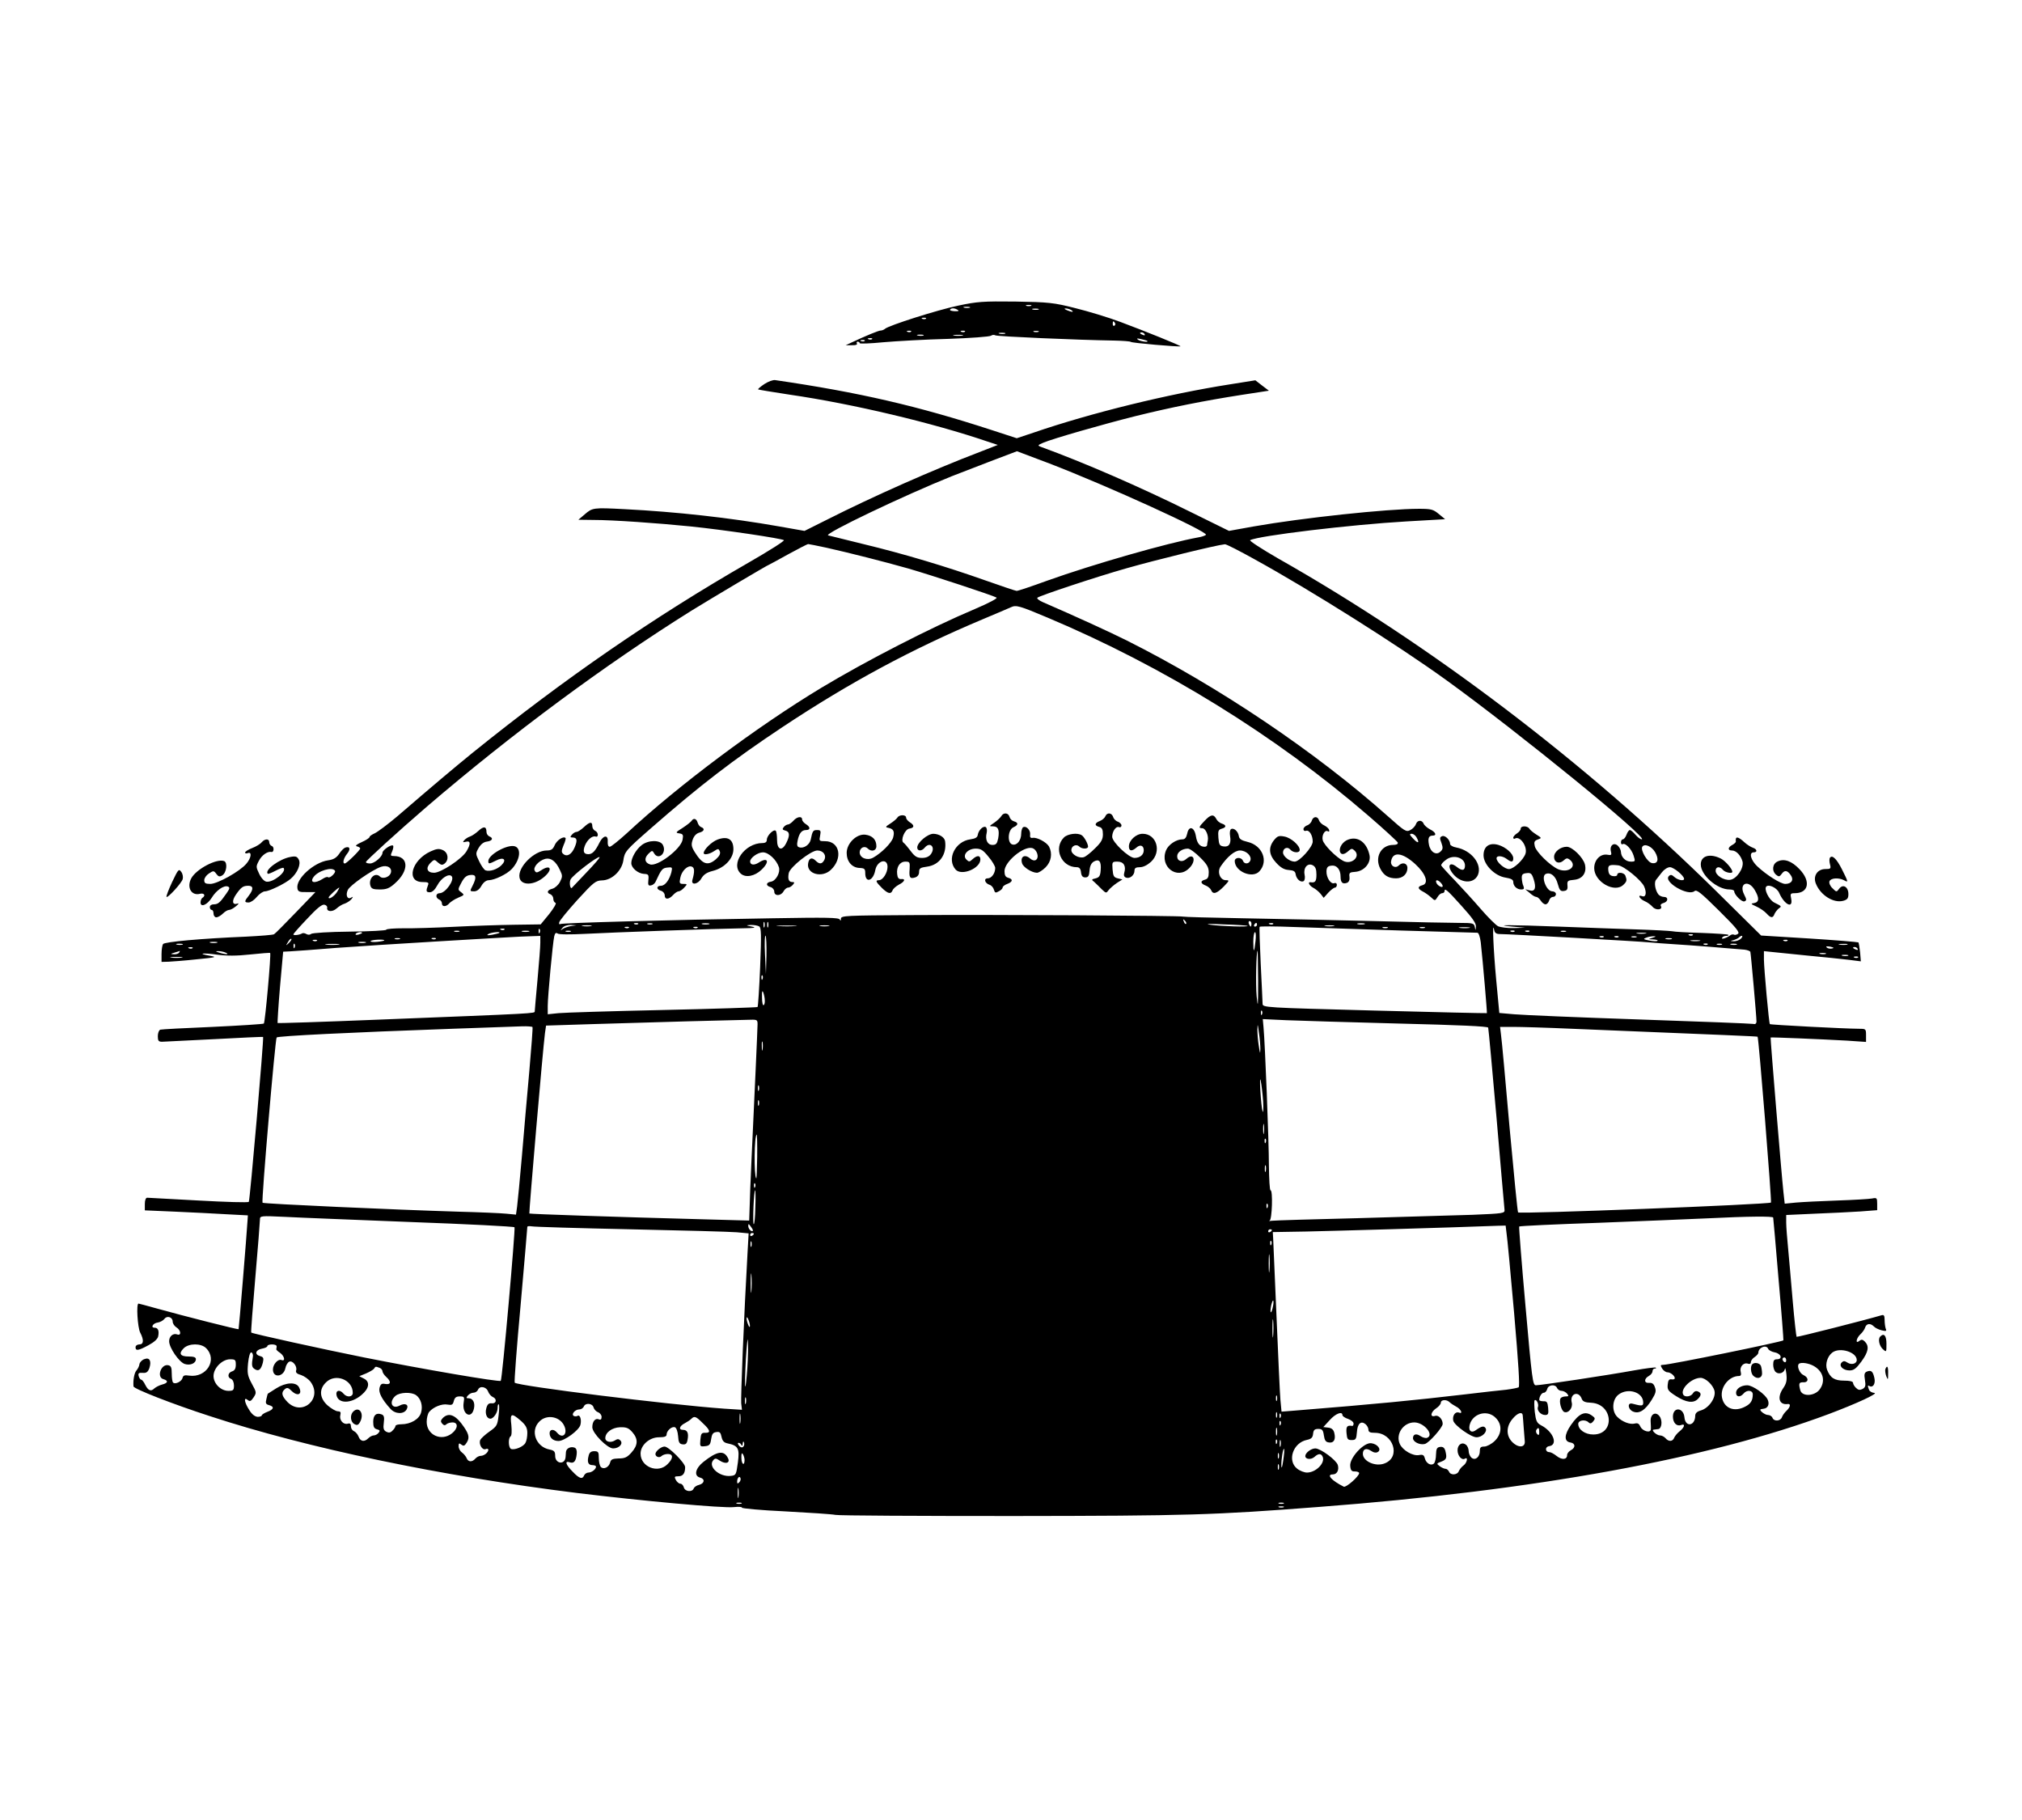<?xml version="1.0" standalone="no"?>
<!DOCTYPE svg PUBLIC "-//W3C//DTD SVG 20010904//EN"
 "http://www.w3.org/TR/2001/REC-SVG-20010904/DTD/svg10.dtd">
<svg version="1.0" xmlns="http://www.w3.org/2000/svg"
 width="1089pt" height="980pt" viewBox="0 0 1089 980"
 preserveAspectRatio="xMidYMid meet">

<g transform="translate(0,980) scale(0.1,-0.1)"
fill="#000000" stroke="none">
<path d="M5160 8154 c-111 -23 -375 -107 -394 -125 -6 -5 -16 -9 -23 -9 -11 0
-75 -26 -158 -65 l-30 -14 33 0 c20 -1 31 3 27 9 -3 6 -1 10 4 10 6 0 11 -3
11 -8 0 -4 57 -2 128 5 70 6 226 15 347 18 121 4 225 12 232 17 7 5 17 6 24 2
11 -6 442 -25 639 -28 47 -1 87 -4 90 -7 4 -6 261 -28 268 -24 4 3 -194 83
-323 131 -66 25 -176 58 -245 75 -114 29 -142 32 -320 35 -176 2 -206 0 -310
-22z m393 -1 c-7 -2 -19 -2 -25 0 -7 3 -2 5 12 5 14 0 19 -2 13 -5z m-330 -10
c-7 -2 -21 -2 -30 0 -10 3 -4 5 12 5 17 0 24 -2 18 -5z m-65 -12 c9 -5 4 -8
-16 -7 -17 1 -28 4 -25 9 6 9 25 9 41 -2z m435 2 c-7 -2 -21 -2 -30 0 -10 3
-4 5 12 5 17 0 24 -2 18 -5z m177 -3 c18 -12 2 -12 -25 0 -13 6 -15 9 -5 9 8
0 22 -4 30 -9z m-783 -46 c-3 -3 -12 -4 -19 -1 -8 3 -5 6 6 6 11 1 17 -2 13
-5z m1018 -23 c3 -5 2 -12 -3 -15 -5 -3 -9 1 -9 9 0 17 3 19 12 6z m-1098 -47
c-3 -3 -12 -4 -19 -1 -8 3 -5 6 6 6 11 1 17 -2 13 -5z m290 0 c-3 -3 -12 -4
-19 -1 -8 3 -5 6 6 6 11 1 17 -2 13 -5z m396 -1 c-7 -2 -19 -2 -25 0 -7 3 -2
5 12 5 14 0 19 -2 13 -5z m-180 -10 c-7 -2 -21 -2 -30 0 -10 3 -4 5 12 5 17 0
24 -2 18 -5z m752 -3 c3 -6 -1 -7 -9 -4 -18 7 -21 14 -7 14 6 0 13 -4 16 -10z
m-1192 -7 c-7 -2 -21 -2 -30 0 -10 3 -4 5 12 5 17 0 24 -2 18 -5z m210 0 c-13
-2 -33 -2 -45 0 -13 2 -3 4 22 4 25 0 35 -2 23 -4z m-486 -19 c-3 -3 -12 -4
-19 -1 -8 3 -5 6 6 6 11 1 17 -2 13 -5z m1482 -10 c10 -9 -35 -3 -49 6 -11 8
-7 9 15 4 17 -4 32 -8 34 -10z m-1522 0 c-3 -3 -12 -4 -19 -1 -8 3 -5 6 6 6
11 1 17 -2 13 -5z"/>
<path d="M4117 7732 c-21 -14 -36 -27 -34 -29 2 -2 78 -14 168 -28 344 -50
775 -153 1068 -253 l55 -18 -100 -39 c-246 -94 -568 -236 -823 -365 l-118 -59
-136 24 c-266 47 -557 79 -832 93 -171 9 -174 8 -216 -28 l-34 -29 80 -1 c107
0 347 -17 525 -35 177 -18 492 -65 502 -74 4 -4 -81 -58 -189 -120 -515 -296
-992 -625 -1488 -1025 -96 -78 -209 -173 -404 -341 -52 -44 -107 -85 -122 -92
-16 -7 -29 -16 -29 -21 0 -4 -19 -17 -42 -27 -29 -13 -37 -20 -25 -23 9 -2 17
-7 17 -11 0 -9 -73 -81 -83 -81 -14 0 -7 28 13 53 20 25 14 42 -12 32 -7 -3
-22 -18 -32 -34 -15 -21 -30 -30 -59 -34 -77 -11 -176 -101 -165 -152 3 -17
12 -20 50 -19 l47 0 -106 -110 c-59 -61 -111 -114 -117 -117 -6 -4 -74 -9
-151 -13 -240 -10 -440 -28 -447 -40 -4 -6 -8 -30 -8 -53 l0 -43 38 1 c20 1
89 6 152 13 103 10 111 12 71 19 -71 12 -42 17 38 6 52 -7 105 -7 179 1 57 6
106 10 107 8 6 -5 -27 -373 -34 -380 -3 -3 -127 -11 -276 -18 -148 -6 -276
-13 -282 -15 -7 -3 -13 -18 -13 -35 0 -25 4 -30 23 -30 12 1 139 7 282 14 143
8 261 13 262 12 5 -5 -71 -881 -77 -888 -3 -5 -125 -1 -270 7 -146 8 -271 15
-277 15 -8 0 -13 -13 -13 -34 l0 -34 163 -7 c89 -4 214 -10 277 -14 l115 -6
-2 -30 c-4 -70 -46 -580 -48 -583 -3 -3 -299 72 -442 112 -51 14 -94 26 -97
26 -13 0 -5 -129 9 -156 21 -41 19 -64 -5 -64 -11 0 -20 -7 -20 -15 0 -21 15
-19 70 11 30 16 50 34 52 48 6 30 -1 46 -19 46 -24 0 -9 25 17 28 13 2 29 11
36 20 14 19 44 9 44 -15 0 -10 9 -24 20 -31 25 -15 28 -47 4 -38 -22 8 -44
-11 -43 -38 1 -35 53 -110 83 -121 30 -10 61 3 61 26 0 10 -12 14 -39 14 -46
0 -55 16 -27 44 28 28 94 28 121 1 63 -63 2 -161 -91 -148 -25 4 -33 1 -36
-13 -5 -19 -40 -36 -51 -24 -4 4 -7 25 -7 48 0 33 -4 42 -19 45 -39 8 -64 -65
-26 -75 28 -8 25 -21 -7 -29 -15 -4 -34 -14 -42 -21 -18 -18 -33 -12 -49 20
-7 15 -17 27 -21 27 -5 0 -11 9 -14 19 -4 16 0 19 21 18 20 -2 28 4 36 24 13
39 2 61 -26 50 -13 -4 -25 -17 -27 -27 -1 -11 -9 -26 -16 -34 -12 -13 -19 -54
-16 -86 1 -13 210 -95 411 -160 523 -172 1245 -323 1978 -414 344 -42 788 -83
845 -76 26 3 45 1 43 -3 -3 -4 101 -14 232 -20 130 -7 253 -15 272 -19 19 -4
449 -6 955 -6 943 1 1079 5 1650 49 1160 88 2105 261 2744 500 149 56 273 113
245 114 -12 1 -25 8 -28 17 -8 21 -8 26 2 20 19 -11 34 12 27 43 -8 36 -17 44
-40 35 -14 -6 -16 -15 -11 -45 5 -31 3 -40 -13 -49 -15 -7 -23 -6 -35 6 -9 8
-16 21 -16 27 0 8 -18 12 -48 12 -52 0 -75 15 -92 59 -11 30 2 72 28 92 40 31
132 3 132 -40 0 -20 -28 -28 -50 -14 -15 10 -22 10 -31 1 -18 -18 7 -43 42
-43 23 0 36 10 64 48 38 52 43 82 19 107 -12 12 -19 13 -30 4 -23 -19 -17 15
6 36 11 10 22 26 25 36 7 22 28 25 47 6 7 -8 26 -17 42 -21 24 -6 28 -4 22 9
-3 9 -6 30 -6 47 0 24 -4 29 -17 25 -88 -26 -454 -119 -457 -116 -2 2 -12 90
-21 194 -9 105 -20 233 -25 285 -5 52 -10 113 -10 136 l0 41 153 7 c83 3 194
9 245 12 l92 7 0 34 c0 32 -2 34 -27 29 -16 -3 -100 -8 -188 -11 -88 -3 -188
-8 -222 -11 l-61 -6 -7 63 c-12 113 -71 830 -69 832 3 2 270 -9 412 -17 l102
-7 0 36 c0 35 -1 35 -42 35 -67 0 -473 21 -476 25 -5 5 -31 292 -32 347 l0 46
38 -4 c20 -2 109 -11 197 -20 88 -8 189 -19 224 -23 l63 -8 -4 49 c-3 27 -7
50 -9 53 -3 2 -122 12 -264 21 l-260 16 -245 242 c-703 692 -1534 1323 -2357
1789 -90 52 -156 95 -150 98 43 24 545 84 841 101 l209 12 -34 28 c-30 25 -41
28 -107 28 -171 0 -629 -49 -890 -95 l-133 -24 -207 102 c-272 135 -574 266
-807 351 -18 7 -16 9 14 22 52 22 317 98 496 143 194 48 371 83 569 114 l150
23 -37 28 -36 28 -138 -22 c-332 -52 -745 -153 -1057 -260 l-90 -30 -135 44
c-399 130 -714 203 -1166 269 -12 2 -38 -8 -58 -21z m1535 -428 c317 -122 854
-367 843 -384 -3 -4 -22 -11 -42 -14 -165 -30 -564 -144 -813 -233 -85 -31
-159 -56 -165 -55 -5 0 -82 26 -170 57 -206 73 -435 142 -655 195 -96 24 -182
45 -190 47 -25 8 411 216 665 318 68 27 348 134 352 135 1 0 80 -30 175 -66z
m-1199 -454 c121 -27 306 -74 437 -111 122 -35 459 -146 477 -157 7 -4 -40
-29 -115 -61 -242 -102 -589 -281 -827 -424 -350 -211 -772 -527 -1049 -784
-44 -40 -85 -73 -92 -73 -8 0 -12 11 -11 28 3 38 -24 35 -44 -5 -23 -47 -39
-63 -60 -63 -25 0 -31 14 -19 46 13 32 40 55 58 49 17 -6 15 24 -3 31 -8 4
-15 15 -15 25 0 26 -14 24 -46 -6 -15 -14 -32 -25 -39 -25 -7 0 -18 -7 -25
-15 -10 -12 -10 -15 3 -15 25 0 28 -15 12 -53 -16 -38 -41 -53 -61 -36 -11 9
-11 17 1 47 9 19 13 37 11 39 -11 12 -46 -11 -58 -37 -10 -24 -19 -30 -44 -30
-66 0 -157 -90 -146 -146 8 -44 78 -43 132 3 49 41 36 71 -16 36 -22 -14 -27
-14 -34 -2 -11 18 22 55 57 64 30 7 57 -13 79 -61 14 -29 14 -35 0 -63 -9 -17
-27 -33 -41 -37 -28 -7 -33 -22 -10 -30 8 -4 15 -14 15 -24 0 -10 5 -20 12
-22 6 -2 -8 -27 -34 -60 l-46 -56 -143 -2 c-79 -1 -225 -6 -324 -11 -99 -5
-222 -9 -272 -8 -51 0 -93 -3 -93 -8 0 -4 -88 -9 -196 -10 -110 -1 -201 -7
-208 -12 -7 -6 -17 -6 -26 -1 -8 5 -18 6 -22 4 -14 -9 -48 -13 -48 -6 0 4 34
42 75 85 50 54 79 78 92 75 10 -2 17 -10 15 -16 -4 -22 28 -25 51 -4 12 11 32
23 44 26 11 4 27 14 35 23 11 14 11 16 -1 9 -20 -12 -31 13 -18 41 11 25 130
108 179 125 35 12 63 -7 52 -35 -8 -21 -43 -32 -57 -18 -27 27 -64 -10 -52
-49 5 -16 15 -20 50 -20 36 0 52 6 81 32 79 69 76 148 -5 148 -18 0 -19 3 -9
25 6 14 8 28 5 31 -9 9 -57 -24 -57 -38 0 -21 -43 -58 -67 -58 -13 0 -23 3
-22 8 1 8 168 160 329 299 459 393 958 763 1425 1055 102 63 413 248 419 248
1 0 47 25 101 55 55 30 103 55 108 55 4 0 49 -9 100 -20z m2304 -62 c302 -166
776 -465 1033 -651 385 -278 1096 -857 1052 -857 -7 0 -22 11 -34 25 -12 14
-25 25 -30 25 -5 0 -13 -11 -18 -25 -5 -14 -14 -25 -20 -25 -5 0 -10 -7 -10
-16 0 -8 4 -13 9 -10 14 9 48 -26 59 -61 10 -32 10 -33 -15 -33 -28 0 -52 24
-53 52 0 9 -7 24 -16 33 -22 21 -46 2 -38 -30 5 -19 2 -22 -18 -18 -38 7 -72
-27 -72 -72 0 -74 111 -137 158 -89 18 17 19 24 10 48 -7 18 -44 22 -44 5 0
-6 -10 -9 -22 -7 -17 2 -24 11 -26 31 -3 28 5 32 53 27 31 -3 126 -81 140
-114 15 -34 9 -60 -11 -52 -27 10 -14 -15 14 -27 15 -6 34 -21 43 -31 17 -20
56 -16 44 5 -4 6 2 13 14 16 26 7 28 33 2 33 -10 0 -23 6 -29 13 -17 21 -25
65 -13 79 6 7 20 25 32 41 12 15 30 27 43 27 20 0 76 -46 76 -63 0 -13 -33 -7
-52 10 -14 13 -21 14 -30 5 -31 -31 103 -110 138 -81 12 10 35 -9 132 -105 92
-91 114 -118 102 -125 -8 -6 -18 -7 -22 -4 -5 2 -14 1 -21 -5 -19 -14 -49 -23
-42 -12 3 6 13 10 22 10 9 0 14 2 11 6 -3 3 -67 7 -143 10 -76 2 -147 6 -159
9 -11 2 -100 7 -196 10 -96 3 -283 10 -415 15 -265 10 -361 10 -250 0 l70 -6
-61 -2 c-34 -1 -72 4 -86 10 -13 7 -55 49 -93 93 -38 44 -101 113 -139 153
-39 40 -72 77 -74 81 -2 5 9 19 25 30 39 32 103 13 103 -30 0 -28 -15 -31 -45
-7 -38 30 -53 5 -21 -36 42 -54 114 -58 136 -7 23 58 -36 132 -117 147 -18 3
-33 12 -33 18 0 23 -27 49 -43 43 -13 -5 -14 -11 -4 -36 9 -26 9 -34 -5 -47
-22 -22 -54 -4 -62 37 -7 35 -1 49 20 49 24 0 16 19 -15 34 -16 9 -31 22 -34
31 -9 21 -34 19 -41 -3 -4 -11 -17 -25 -30 -32 -23 -12 -30 -7 -121 74 -391
348 -911 698 -1405 946 -96 48 -280 132 -453 207 -21 9 -34 20 -30 24 12 11
319 113 478 158 165 47 488 126 532 130 7 1 79 -36 160 -81z m-1115 -314 c625
-263 1229 -636 1727 -1066 85 -73 156 -139 159 -145 2 -9 -7 -13 -25 -13 -65
0 -101 -67 -69 -128 19 -37 44 -52 85 -52 36 0 61 23 61 56 0 26 -27 33 -47
13 -18 -18 -45 -2 -41 22 8 55 61 49 130 -14 57 -52 75 -104 39 -114 -27 -7
-27 -19 2 -34 12 -6 32 -20 44 -31 21 -20 22 -20 35 1 7 12 18 21 25 21 7 0
13 5 13 11 0 19 15 6 93 -81 56 -62 77 -91 76 -110 -2 -23 -2 -23 -6 -2 -4 20
-10 22 -81 22 -42 0 -252 4 -467 10 -214 5 -531 12 -704 15 -172 3 -316 7
-320 9 -9 5 -1023 11 -1463 8 -352 -2 -378 -3 -379 -19 0 -12 -2 -13 -6 -5 -4
11 -73 12 -362 7 -570 -9 -1133 -25 -1143 -31 -6 -4 -8 1 -6 9 1 9 46 63 98
121 88 96 98 104 133 105 52 1 105 51 114 106 7 49 12 55 148 174 265 232 445
370 710 546 365 242 695 419 1075 579 74 31 144 61 155 66 28 13 45 8 197 -56z
m1988 -1185 c17 -31 7 -33 -20 -4 -19 20 -20 25 -7 25 9 0 21 -9 27 -21z
m1284 -78 c22 -38 15 -64 -16 -59 -25 3 -64 70 -53 88 12 19 50 3 69 -29z
m-5755 -109 c-40 -42 -75 -79 -77 -81 -10 -16 -18 25 -9 43 11 23 148 128 156
120 3 -3 -29 -39 -70 -82z m-1355 9 c7 -10 -28 -43 -37 -35 -4 4 -18 -1 -31
-10 -40 -25 -69 -20 -48 10 24 35 102 58 116 35z m5954 -63 c7 -7 12 -15 12
-20 0 -12 -28 2 -34 18 -7 17 6 18 22 2z m-5943 -52 c-16 -24 -45 -42 -45 -29
0 7 50 53 57 53 2 0 -4 -11 -12 -24z m4573 -171 c-3 -3 -9 2 -12 12 -6 14 -5
15 5 6 7 -7 10 -15 7 -18z m-2271 -17 c-3 -7 -5 -2 -5 12 0 14 2 19 5 13 2 -7
2 -19 0 -25z m20 0 c-3 -7 -5 -2 -5 12 0 14 2 19 5 13 2 -7 2 -19 0 -25z
m2603 17 c0 -8 -2 -15 -4 -15 -2 0 -6 7 -10 15 -3 8 -1 15 4 15 6 0 10 -7 10
-15z m-3303 -1 c-3 -3 -12 -4 -19 -1 -8 3 -5 6 6 6 11 1 17 -2 13 -5z m76 -1
c-7 -2 -19 -2 -25 0 -7 3 -2 5 12 5 14 0 19 -2 13 -5z m305 0 c-10 -2 -26 -2
-35 0 -10 3 -2 5 17 5 19 0 27 -2 18 -5z m2901 -9 c8 -7 -143 -2 -199 6 -35 5
-9 6 70 2 69 -2 127 -6 129 -8z m51 6 c0 -5 -5 -10 -11 -10 -5 0 -7 5 -4 10 3
6 8 10 11 10 2 0 4 -4 4 -10z m87 4 c-3 -3 -12 -4 -19 -1 -8 3 -5 6 6 6 11 1
17 -2 13 -5z m491 -1 c-10 -2 -26 -2 -35 0 -10 3 -2 5 17 5 19 0 27 -2 18 -5z
m-4273 -10 c-16 -3 -37 -10 -45 -16 -13 -10 -13 -10 -1 6 8 10 25 16 45 16
l31 -2 -30 -4z m108 0 c-13 -2 -33 -2 -45 0 -13 2 -3 4 22 4 25 0 35 -2 23 -4z
m906 -2 c11 -7 12 -44 5 -219 -5 -116 -11 -212 -14 -215 -3 -2 -232 -10 -510
-16 -278 -6 -531 -14 -562 -17 l-58 -6 0 45 c0 51 27 340 35 375 4 17 9 21 18
15 7 -6 68 -6 147 -2 147 8 713 28 850 30 64 1 76 3 50 9 -35 7 -35 7 -5 9 17
0 36 -3 44 -8z m194 2 c-23 -2 -64 -2 -90 0 -26 2 -7 3 42 3 50 0 71 -1 48 -3z
m180 0 c-13 -2 -33 -2 -45 0 -13 2 -3 4 22 4 25 0 35 -2 23 -4z m3082 -24
c220 -6 405 -12 412 -12 7 0 14 -22 18 -51 12 -111 35 -379 33 -382 -2 -1
-274 5 -606 14 -594 16 -602 16 -602 37 0 11 -5 107 -10 214 -5 106 -8 196 -6
200 2 3 84 3 183 -1 98 -3 358 -12 578 -19z m-362 24 c-13 -2 -33 -2 -45 0
-13 2 -3 4 22 4 25 0 35 -2 23 -4z m-3796 -9 c-3 -3 -12 -4 -19 -1 -8 3 -5 6
6 6 11 1 17 -2 13 -5z m370 0 c-3 -3 -12 -4 -19 -1 -8 3 -5 6 6 6 11 1 17 -2
13 -5z m3716 -1 c-7 -2 -19 -2 -25 0 -7 3 -2 5 12 5 14 0 19 -2 13 -5z m200 0
c-7 -2 -19 -2 -25 0 -7 3 -2 5 12 5 14 0 19 -2 13 -5z m240 0 c-13 -2 -35 -2
-50 0 -16 2 -5 4 22 4 28 0 40 -2 28 -4z m166 -33 c47 0 764 -40 806 -45 22
-2 83 -7 135 -10 83 -5 286 -21 375 -29 16 -2 30 -7 32 -12 3 -11 33 -348 33
-374 0 -12 -6 -17 -17 -14 -10 2 -286 13 -613 24 -327 11 -631 24 -675 28
l-80 7 -17 180 c-15 163 -22 324 -11 268 3 -17 11 -23 32 -23z m-5362 24 c-3
-3 -12 -4 -19 -1 -8 3 -5 6 6 6 11 1 17 -2 13 -5z m190 -16 c-3 -8 -6 -5 -6 6
-1 11 2 17 5 13 3 -3 4 -12 1 -19z m-434 5 c-7 -2 -19 -2 -25 0 -7 3 -2 5 12
5 14 0 19 -2 13 -5z m375 0 c-10 -2 -26 -2 -35 0 -10 3 -2 5 17 5 19 0 27 -2
18 -5z m225 0 c-7 -2 -19 -2 -25 0 -7 3 -2 5 12 5 14 0 19 -2 13 -5z m5084 1
c-3 -3 -12 -4 -19 -1 -8 3 -5 6 6 6 11 1 17 -2 13 -5z m80 0 c-3 -3 -12 -4
-19 -1 -8 3 -5 6 6 6 11 1 17 -2 13 -5z m196 -1 c-7 -2 -19 -2 -25 0 -7 3 -2
5 12 5 14 0 19 -2 13 -5z m-6483 -7 c0 -2 -9 -6 -20 -9 -11 -3 -18 -1 -14 4 5
9 34 13 34 5z m739 0 c-2 -2 -20 -6 -39 -10 -25 -4 -31 -3 -20 4 14 9 69 15
59 6z m4073 -43 c-7 -65 -12 -67 -12 -5 0 29 4 52 9 52 5 0 6 -21 3 -47z
m2101 40 c-13 -2 -33 -2 -45 0 -13 2 -3 4 22 4 25 0 35 -2 23 -4z m-4735 -119
l-3 -99 -5 107 c-3 59 -1 104 3 99 4 -4 6 -52 5 -107z m4989 110 c-3 -3 -12
-4 -19 -1 -8 3 -5 6 6 6 11 1 17 -2 13 -5z m-6207 -41 c0 -21 -7 -110 -15
-198 -8 -88 -15 -165 -15 -171 0 -12 16 -11 -843 -45 -296 -12 -540 -20 -542
-18 -1 2 4 89 13 194 l17 190 40 2 c22 1 130 9 240 18 110 8 355 24 545 35
190 11 368 22 395 23 28 2 76 4 108 5 l57 2 0 -37z m5727 31 c-3 -3 -12 -4
-19 -1 -8 3 -5 6 6 6 11 1 17 -2 13 -5z m80 0 c-3 -3 -12 -4 -19 -1 -8 3 -5 6
6 6 11 1 17 -2 13 -5z m96 -1 c-7 -2 -19 -2 -25 0 -7 3 -2 5 12 5 14 0 19 -2
13 -5z m87 -3 c-25 -8 -25 -8 4 -9 16 -1 27 -4 23 -7 -3 -4 -23 -3 -44 1 -32
6 -35 9 -18 15 11 5 29 8 40 8 16 0 15 -2 -5 -8z m476 -5 c-8 -8 -25 -14 -38
-14 -20 1 -21 2 -3 6 11 3 24 9 30 14 16 16 27 10 11 -6z m-7820 -23 c-17 -16
-18 -16 -5 5 7 12 15 20 18 17 3 -2 -3 -12 -13 -22z m597 21 c-7 -2 -19 -2
-25 0 -7 3 -2 5 12 5 14 0 19 -2 13 -5z m194 1 c-3 -3 -12 -4 -19 -1 -8 3 -5
6 6 6 11 1 17 -2 13 -5z m6656 -1 c-7 -2 -21 -2 -30 0 -10 3 -4 5 12 5 17 0
24 -2 18 -5z m-7296 -9 c-3 -3 -12 -4 -19 -1 -8 3 -5 6 6 6 11 1 17 -2 13 -5z
m363 2 c0 -2 -18 -6 -39 -8 -22 -2 -37 0 -35 4 5 8 74 11 74 4z m7083 -3 c-13
-2 -33 -2 -45 0 -13 2 -3 4 22 4 25 0 35 -2 23 -4z m474 1 c-3 -3 -12 -4 -19
-1 -8 3 -5 6 6 6 11 1 17 -2 13 -5z m-8459 -11 c-10 -2 -26 -2 -35 0 -10 3 -2
5 17 5 19 0 27 -2 18 -5z m800 0 c-10 -2 -26 -2 -35 0 -10 3 -2 5 17 5 19 0
27 -2 18 -5z m-985 -10 c-7 -2 -21 -2 -30 0 -10 3 -4 5 12 5 17 0 24 -2 18 -5z
m604 -15 c-3 -8 -6 -5 -6 6 -1 11 2 17 5 13 3 -3 4 -12 1 -19z m236 15 c-18
-2 -48 -2 -65 0 -18 2 -4 4 32 4 36 0 50 -2 33 -4z m7374 1 c-3 -3 -12 -4 -19
-1 -8 3 -5 6 6 6 11 1 17 -2 13 -5z m76 -1 c-7 -2 -19 -2 -25 0 -7 3 -2 5 12
5 14 0 19 -2 13 -5z m80 0 c-7 -2 -21 -2 -30 0 -10 3 -4 5 12 5 17 0 24 -2 18
-5z m595 0 c-10 -2 -28 -2 -40 0 -13 2 -5 4 17 4 22 1 32 -1 23 -4z m-82 -21
c-10 -2 -22 0 -28 6 -6 6 0 7 19 4 21 -5 23 -7 9 -10z m-8829 2 c-3 -3 -12 -4
-19 -1 -8 3 -5 6 6 6 11 1 17 -2 13 -5z m8968 -4 c3 -6 -1 -7 -9 -4 -18 7 -21
14 -7 14 6 0 13 -4 16 -10z m-9040 -20 c-3 -5 -16 -10 -28 -9 -20 1 -20 2 3 9
14 4 26 8 28 9 2 1 0 -3 -3 -9z m250 0 c25 -11 -1 -11 -35 0 -20 6 -21 8 -5 8
11 0 29 -3 40 -8z m5561 -152 c0 -140 -1 -152 -8 -83 -6 63 -2 245 5 245 1 0
2 -73 3 -162z m3057 145 c-7 -2 -21 -2 -30 0 -10 3 -4 5 12 5 17 0 24 -2 18
-5z m120 -10 c-7 -2 -21 -2 -30 0 -10 3 -4 5 12 5 17 0 24 -2 18 -5z m-8975
-10 c-16 -2 -40 -2 -55 0 -16 2 -3 4 27 4 30 0 43 -2 28 -4z m9029 1 c-3 -3
-12 -4 -19 -1 -8 3 -5 6 6 6 11 1 17 -2 13 -5z m-5900 -116 c-3 -8 -6 -5 -6 6
-1 11 2 17 5 13 3 -3 4 -12 1 -19z m12 -115 c1 -12 -2 -24 -6 -26 -5 -3 -9 16
-9 42 -1 32 1 40 7 26 4 -11 8 -30 8 -42z m2678 -75 c-3 -8 -6 -5 -6 6 -1 11
2 17 5 13 3 -3 4 -12 1 -19z m-2717 -55 c0 -16 -5 -122 -10 -238 -22 -477 -30
-645 -32 -729 l-3 -89 -255 7 c-453 12 -925 28 -929 31 -3 4 73 887 84 971 l6
41 252 8 c139 4 369 11 512 15 143 4 286 7 318 8 56 2 57 2 57 -25z m3453 5
c325 -8 480 -15 482 -22 2 -6 22 -225 45 -486 22 -261 42 -484 43 -495 2 -19
-6 -20 -173 -27 -96 -3 -373 -11 -615 -18 -242 -6 -451 -12 -465 -14 -14 -2
-19 -1 -12 1 13 5 18 163 5 163 -5 0 -8 60 -9 133 0 131 -21 662 -29 745 l-4
44 127 -6 c70 -3 342 -11 605 -18z m-745 -138 c-1 -28 -2 -25 -8 15 -5 28 -8
68 -8 90 1 35 2 33 8 -15 5 -30 8 -71 8 -90z m-3937 -116 c-11 -126 -30 -332
-40 -459 -11 -126 -23 -249 -26 -273 l-6 -43 -52 5 c-29 3 -146 8 -262 11
-331 10 -1046 42 -1051 48 -7 7 68 880 76 890 7 8 389 27 950 47 173 6 340 12
370 13 30 1 56 -1 58 -4 2 -4 -6 -110 -17 -235z m5613 226 c856 -35 1001 -41
1002 -43 6 -6 77 -888 72 -893 -11 -10 -1353 -63 -1362 -53 -3 3 -23 209 -46
459 -22 250 -42 474 -46 498 l-5 42 71 0 c40 0 181 -4 314 -10z m-4357 -112
c-2 -13 -4 -5 -4 17 -1 22 1 32 4 23 2 -10 2 -28 0 -40z m2696 -278 c2 -41 1
-66 -3 -55 -4 11 -9 61 -12 110 -3 52 -2 75 2 55 4 -19 10 -69 13 -110z
m-2716 58 c-3 -7 -5 -2 -5 12 0 14 2 19 5 13 2 -7 2 -19 0 -25z m0 -80 c-3 -7
-5 -2 -5 12 0 14 2 19 5 13 2 -7 2 -19 0 -25z m2720 -150 c-2 -13 -4 -3 -4 22
0 25 2 35 4 23 2 -13 2 -33 0 -45z m-2729 -128 c-1 -66 -3 -119 -5 -116 -13
13 -11 236 3 236 1 0 3 -54 2 -120z m2739 78 c-3 -8 -6 -5 -6 6 -1 11 2 17 5
13 3 -3 4 -12 1 -19z m0 -155 c-3 -10 -5 -4 -5 12 0 17 2 24 5 18 2 -7 2 -21
0 -30z m-2750 -85 c-3 -8 -6 -5 -6 6 -1 11 2 17 5 13 3 -3 4 -12 1 -19z m1
-113 c-1 -52 -5 -91 -9 -87 -6 8 1 182 8 182 2 0 3 -43 1 -95z m2759 3 c-3 -8
-6 -5 -6 6 -1 11 2 17 5 13 3 -3 4 -12 1 -19z m-4612 -79 c303 -11 553 -24
556 -28 6 -6 -66 -820 -74 -827 -7 -8 -426 64 -737 126 -219 44 -602 128 -607
134 -2 2 8 135 22 295 14 161 25 302 25 313 0 21 3 21 133 15 72 -4 380 -16
682 -28z m7335 24 c1 -5 14 -154 29 -333 16 -179 27 -326 26 -328 -6 -8 -613
-132 -648 -132 -15 0 -15 -3 -5 -20 7 -11 20 -20 28 -20 17 0 40 -19 40 -32 0
-5 -8 -8 -17 -6 -14 2 -19 -5 -21 -28 -3 -28 2 -35 46 -63 54 -34 92 -39 116
-15 20 20 20 33 0 41 -10 4 -20 0 -26 -10 -10 -18 -43 -23 -52 -8 -19 30 44
91 93 91 27 0 68 -39 75 -71 8 -36 -30 -91 -72 -104 -22 -6 -32 -15 -32 -30
-1 -55 -53 -62 -58 -8 -5 55 -62 58 -62 4 0 -33 20 -54 44 -45 24 9 19 -12 -7
-33 -13 -10 -26 -26 -30 -35 -8 -22 -30 -23 -47 -3 -7 8 -20 15 -30 15 -18 0
-49 29 -34 31 5 1 16 2 24 3 20 1 25 46 8 69 -21 28 -50 12 -48 -27 1 -17 2
-37 1 -44 -2 -21 -45 -9 -56 15 -7 16 -15 21 -30 17 -26 -7 -68 9 -95 36 -31
31 -27 93 6 119 51 40 134 14 134 -42 0 -19 -7 -20 -59 -6 -27 7 -24 -30 3
-42 33 -15 66 5 102 63 21 34 25 47 17 67 -6 19 -15 25 -31 24 -28 -3 -29 22
-2 37 11 6 20 17 20 25 0 8 5 15 12 15 6 0 9 2 6 5 -2 3 -56 -4 -118 -15 -136
-25 -501 -80 -528 -80 -17 0 -21 30 -56 426 -21 234 -36 427 -34 429 2 3 195
12 429 20 233 9 496 20 584 24 222 11 355 12 355 4z m-5495 -71 c-8 -8 -25 10
-25 26 0 13 2 13 14 -4 8 -10 13 -21 11 -22z m-660 8 c281 -6 538 -13 573 -16
l64 -6 -6 -106 c-19 -334 -37 -779 -34 -809 l4 -35 -95 6 c-307 22 -1110 122
-1129 140 -3 4 11 192 32 419 20 226 36 415 36 420 0 4 10 5 23 3 12 -3 252
-10 532 -16z m4719 -22 c4 -24 22 -218 41 -433 23 -267 31 -391 24 -396 -6 -3
-36 -9 -67 -13 -32 -3 -131 -14 -222 -25 -273 -32 -479 -52 -912 -87 l-76 -6
-6 64 c-3 34 -12 236 -21 448 -9 212 -17 401 -18 420 l-2 35 180 3 c141 3 771
21 1032 31 l42 1 5 -42z m-1264 18 c0 -3 -4 -8 -10 -11 -5 -3 -10 -1 -10 4 0
6 5 11 10 11 6 0 10 -2 10 -4z m-2790 -20 c0 -3 -4 -8 -10 -11 -5 -3 -10 -1
-10 4 0 6 5 11 10 11 6 0 10 -2 10 -4z m-13 -68 c-3 -7 -5 -2 -5 12 0 14 2 19
5 13 2 -7 2 -19 0 -25z m2800 10 c-3 -8 -6 -5 -6 6 -1 11 2 17 5 13 3 -3 4
-12 1 -19z m-10 -140 c-2 -24 -4 -7 -4 37 0 44 2 63 4 43 2 -21 2 -57 0 -80z
m-2790 -110 c-2 -24 -4 -5 -4 42 0 47 2 66 4 43 2 -24 2 -62 0 -85z m2808 -88
c-9 -41 -17 -33 -9 9 4 17 9 30 11 27 3 -2 2 -19 -2 -36z m2 -152 c-2 -24 -4
-7 -4 37 0 44 2 63 4 43 2 -21 2 -57 0 -80z m-2818 52 c0 -9 -4 -8 -9 5 -5 11
-9 27 -9 35 0 9 4 8 9 -5 5 -11 9 -27 9 -35z m-14 -228 c-4 -57 -9 -101 -11
-99 -3 2 -1 69 3 148 5 79 10 124 11 99 2 -25 1 -91 -3 -148z m-2535 118 c0
-5 -1 -12 -2 -15 -2 -2 7 -12 20 -20 24 -17 31 -48 8 -39 -19 7 -46 -23 -46
-51 0 -47 57 -41 67 7 3 16 13 32 21 35 18 8 44 -25 37 -47 -4 -11 4 -19 27
-25 17 -6 40 -22 51 -37 66 -90 -45 -187 -124 -109 -32 33 -36 52 -15 70 12
10 19 8 35 -8 34 -34 62 -20 41 19 -16 29 -71 26 -123 -7 -23 -15 -43 -27 -44
-28 -1 0 -5 -13 -8 -28 -6 -23 -4 -29 14 -34 30 -8 26 -23 -9 -36 -16 -6 -30
-15 -30 -19 0 -4 -10 -8 -22 -8 -15 1 -31 13 -45 36 -27 41 -32 74 -9 55 12
-10 18 -7 32 14 16 25 16 27 -10 74 -23 43 -25 56 -20 110 4 38 11 60 18 58 6
-2 10 -13 8 -23 -8 -46 -6 -57 10 -67 21 -14 34 -3 44 36 5 23 3 29 -15 34
-31 8 -26 33 9 40 17 3 30 9 30 14 0 5 11 9 25 9 14 0 25 -4 25 -10z m8033
-14 c3 -7 19 -16 36 -19 35 -7 43 -37 11 -37 -15 0 -20 -7 -20 -29 0 -16 6
-34 14 -40 17 -14 44 -5 49 17 2 10 5 -3 8 -27 4 -35 0 -52 -18 -78 -33 -49
-21 -90 25 -84 18 3 15 -16 -6 -36 -11 -10 -22 -26 -25 -35 -8 -22 -43 -24
-51 -3 -3 8 -14 15 -24 15 -18 0 -52 28 -38 31 3 1 10 2 16 3 21 3 31 23 21
47 -11 29 -81 79 -111 79 -33 0 -60 -19 -60 -40 0 -24 22 -26 40 -5 18 22 50
19 50 -4 0 -33 -11 -51 -41 -66 -59 -31 -114 -9 -125 50 -10 55 38 115 92 115
10 0 13 7 9 23 -7 27 16 52 40 43 9 -3 15 0 15 9 0 8 9 20 20 27 11 7 20 18
20 23 0 29 44 46 53 21z m97 -62 c0 -8 -4 -12 -10 -9 -5 3 -10 10 -10 16 0 5
5 9 10 9 6 0 10 -7 10 -16z m-8350 -23 c0 -21 -6 -32 -20 -36 -23 -7 -27 -33
-5 -41 9 -4 15 -19 15 -35 0 -26 -4 -29 -30 -29 -41 0 -80 39 -80 80 0 43 47
90 89 90 28 0 31 -3 31 -29z m8500 -8 c51 -30 63 -83 29 -127 -28 -35 -93 -38
-103 -3 -10 37 -7 44 17 43 29 -1 29 26 0 39 -20 8 -37 48 -25 60 11 11 55 4
82 -12z m-7726 -9 c9 -3 16 -12 16 -19 0 -6 9 -20 20 -30 28 -25 26 -43 -5
-38 -19 4 -25 0 -31 -21 -6 -25 12 -61 59 -113 26 -29 72 -30 87 -3 14 26 -8
37 -39 20 -41 -21 -58 21 -21 53 24 20 87 22 112 3 25 -19 36 -57 26 -92 -9
-36 -56 -64 -107 -64 -17 0 -31 -4 -31 -9 0 -5 -7 -17 -16 -25 -11 -12 -20
-13 -34 -6 -14 8 -17 18 -13 48 4 30 1 40 -11 45 -29 11 -46 -3 -46 -40 0 -27
5 -36 20 -40 16 -4 18 -8 9 -19 -6 -8 -18 -14 -26 -14 -8 0 -21 -7 -29 -15
-22 -22 -43 -18 -53 9 -5 13 -17 26 -25 29 -9 4 -16 15 -16 26 0 14 -5 18 -18
14 -24 -6 -46 21 -39 47 4 15 0 20 -14 20 -10 0 -34 14 -54 31 -44 39 -48 87
-10 124 51 52 145 15 145 -56 0 -23 -32 -26 -50 -4 -19 23 -42 19 -38 -6 7
-49 78 -50 135 -1 42 35 47 71 13 88 l-25 13 37 15 c20 9 39 20 43 26 7 12 8
12 29 4z m6342 -109 c4 -8 14 -15 24 -15 10 0 23 -7 30 -15 10 -13 9 -15 -8
-15 -12 0 -24 -5 -27 -10 -10 -16 4 -68 20 -74 23 -8 47 23 40 51 -12 48 37
66 54 20 5 -14 18 -20 50 -21 119 -6 131 -171 12 -171 -44 0 -81 26 -81 57 0
20 38 26 56 8 8 -8 15 -6 25 6 11 14 11 18 -6 30 -38 28 -71 13 -115 -51 -36
-52 -37 -88 -2 -93 27 -4 29 -28 2 -42 -11 -6 -20 -17 -20 -26 0 -25 -28 -27
-56 -5 -15 12 -32 21 -39 21 -24 0 -25 29 -2 32 50 7 23 79 -44 113 -22 12
-27 23 -33 71 -3 31 -4 59 -1 63 9 9 24 -20 18 -36 -7 -18 15 -43 39 -43 16 0
19 6 16 38 -3 31 -7 37 -25 36 -13 0 -23 3 -23 7 0 18 13 39 25 39 7 0 15 9
18 20 6 24 45 27 53 5z m-5757 -19 c5 -13 17 -26 25 -29 24 -10 20 -37 -6 -34
-16 1 -23 -5 -29 -27 -8 -29 3 -56 22 -56 17 0 39 33 39 57 0 15 3 24 6 20 4
-3 3 -31 -1 -62 -6 -51 -10 -57 -50 -85 -23 -16 -45 -37 -49 -45 -8 -23 11
-55 29 -49 8 4 15 2 15 -3 0 -15 -23 -33 -41 -33 -9 0 -22 -7 -29 -15 -17 -20
-39 -19 -47 3 -4 9 -15 23 -25 30 -10 7 -18 22 -18 34 0 16 3 18 14 9 10 -8
16 -8 23 1 23 30 22 49 -8 93 -44 65 -81 81 -114 49 -12 -13 -13 -19 -4 -30 9
-10 15 -12 23 -4 5 5 20 10 33 10 32 0 30 -33 -3 -59 -57 -45 -136 -9 -136 62
0 21 6 44 13 53 22 27 70 46 99 40 24 -4 29 -1 34 19 5 19 13 25 32 25 25 0
26 -3 21 -34 -10 -64 44 -92 56 -29 6 31 -7 53 -30 53 -13 0 -13 3 -3 15 7 8
20 15 30 15 10 0 20 7 24 15 9 24 45 18 55 -9z m4248 -48 c-3 -7 -5 -2 -5 12
0 14 2 19 5 13 2 -7 2 -19 0 -25z m-2860 -15 c-3 -10 -5 -4 -5 12 0 17 2 24 5
18 2 -7 2 -21 0 -30z m3790 6 c6 -6 21 -16 34 -23 27 -13 41 -43 16 -33 -20 7
-36 -18 -30 -44 7 -26 96 -89 125 -89 31 0 60 30 49 49 -9 14 -22 11 -53 -11
-28 -20 -44 3 -29 40 23 54 95 69 136 27 37 -36 34 -88 -6 -126 -17 -16 -42
-29 -55 -29 -19 0 -24 -5 -24 -24 0 -33 -25 -53 -45 -36 -8 7 -15 23 -15 35 0
12 -6 28 -14 34 -21 18 -46 2 -46 -29 0 -30 23 -56 40 -45 18 11 11 -23 -8
-37 -10 -7 -21 -21 -25 -30 -8 -22 -45 -24 -53 -3 -4 8 -12 15 -18 15 -7 0
-21 6 -32 14 -18 14 -18 15 9 25 28 11 31 20 21 59 -5 16 -13 22 -28 20 -17
-2 -21 -10 -22 -41 0 -20 -5 -42 -11 -48 -15 -15 -42 0 -49 27 -5 19 -11 22
-32 18 -33 -6 -88 26 -103 60 -24 53 19 116 78 116 53 0 109 -68 69 -83 -7 -3
-23 1 -35 9 -23 16 -41 11 -41 -11 0 -20 37 -38 64 -31 22 5 96 89 96 108 0
25 -22 49 -41 43 -29 -9 -24 21 6 41 14 9 25 23 25 30 0 17 31 19 47 3z
m-4610 -29 c3 -10 14 -22 24 -25 10 -4 19 -15 19 -25 0 -14 -5 -18 -16 -13
-18 7 -34 -12 -34 -43 0 -32 81 -114 112 -114 33 0 56 26 39 43 -9 9 -16 9
-31 -1 -22 -13 -50 -6 -50 13 0 31 36 57 79 59 35 1 47 -4 67 -27 32 -37 30
-70 -5 -109 -23 -26 -36 -32 -69 -32 -33 -1 -42 -5 -46 -22 -7 -26 -35 -39
-50 -24 -6 6 -11 28 -11 48 0 33 -3 37 -25 37 -17 0 -26 -7 -30 -25 -9 -34 -2
-50 21 -50 10 0 19 -4 19 -8 0 -14 -23 -32 -41 -32 -9 0 -19 -7 -23 -15 -9
-23 -26 -18 -62 20 -38 38 -44 60 -15 50 22 -7 33 6 37 45 2 18 -2 30 -11 34
-21 8 -45 -3 -47 -23 0 -9 -2 -21 -2 -28 -4 -43 -56 -36 -56 7 0 23 -5 29 -30
34 -74 14 -106 101 -55 151 40 41 113 27 135 -26 18 -43 -11 -69 -40 -34 -17
21 -40 19 -40 -3 0 -25 19 -42 48 -42 32 0 111 58 118 87 7 28 -2 57 -16 48
-5 -3 -15 -3 -20 0 -15 9 7 35 30 35 10 0 20 7 24 15 8 22 47 19 53 -5z m790
-82 c-2 -13 -4 -3 -4 22 0 25 2 35 4 23 2 -13 2 -33 0 -45z m2890 30 c-3 -7
-5 -2 -5 12 0 14 2 19 5 13 2 -7 2 -19 0 -25z m20 0 c-3 -8 -6 -5 -6 6 -1 11
2 17 5 13 3 -3 4 -12 1 -19z m333 11 c0 -5 14 -15 30 -20 17 -6 30 -17 30 -25
0 -8 -3 -13 -7 -13 -28 5 -34 -3 -31 -38 3 -33 6 -38 28 -38 22 0 25 5 28 43
3 46 22 63 47 42 8 -7 15 -20 15 -29 0 -13 9 -17 35 -17 98 0 141 -129 54
-164 -49 -21 -119 10 -119 51 0 26 18 33 44 16 14 -10 28 -12 37 -6 21 13 -2
43 -36 47 -40 5 -117 -79 -113 -122 2 -25 8 -31 26 -30 12 0 22 -4 22 -9 0
-17 -70 -79 -83 -73 -66 33 -95 66 -59 66 23 0 35 24 27 51 -9 27 -93 89 -121
89 -23 0 -54 -24 -54 -41 0 -18 31 -21 49 -5 22 20 37 20 45 0 13 -34 -38 -84
-85 -84 -14 0 -38 9 -53 21 -55 43 -22 140 53 155 23 5 31 12 33 33 2 20 8 26
28 26 21 0 26 -6 30 -35 4 -27 10 -36 28 -38 26 -4 37 17 28 52 -4 17 -14 26
-33 28 l-26 3 34 37 c32 36 69 50 69 27z m971 -1 c1 -7 3 -35 5 -63 2 -27 5
-61 6 -75 4 -36 -34 -39 -67 -6 -34 34 -34 84 1 125 26 32 53 41 55 19z
m-5396 -29 c27 -24 35 -39 35 -66 0 -19 -4 -43 -10 -53 -10 -20 -57 -40 -77
-33 -15 5 -17 59 -3 68 6 4 7 28 4 61 -8 64 0 67 51 23z m980 -13 c41 -38 44
-53 13 -52 -20 1 -23 -5 -26 -37 -3 -37 -2 -38 25 -35 24 2 29 9 33 38 4 27
10 36 28 38 18 3 23 -2 28 -26 5 -22 13 -31 33 -35 57 -12 65 -27 55 -103 -9
-66 -10 -69 -38 -72 -61 -7 -124 49 -95 84 10 12 15 12 36 -2 32 -21 58 -12
43 15 -22 43 -59 36 -132 -22 -43 -34 -52 -75 -18 -84 28 -7 25 -31 -4 -39
-14 -3 -27 -12 -30 -20 -8 -21 -47 -17 -53 6 -3 11 -11 20 -19 20 -7 0 -18 9
-24 20 -9 17 -8 20 14 20 24 0 36 16 36 49 0 22 -88 111 -111 111 -18 0 -49
-25 -49 -40 0 -15 21 -23 33 -11 6 6 21 11 34 11 30 0 30 -24 -2 -55 -51 -52
-145 -15 -145 57 0 46 48 88 99 88 29 0 41 4 41 14 0 21 28 46 45 40 8 -3 15
-23 17 -47 2 -34 7 -43 24 -45 17 -2 23 3 27 24 7 37 -1 54 -25 54 -25 0 -19
21 11 36 13 7 28 17 34 23 17 17 25 14 62 -23z m3112 -8 c-3 -8 -6 -5 -6 6 -1
11 2 17 5 13 3 -3 4 -12 1 -19z m-20 -55 c-3 -10 -5 -2 -5 17 0 19 2 27 5 18
2 -10 2 -26 0 -35z m1413 15 c0 -16 -3 -19 -11 -11 -6 6 -8 16 -5 22 11 17 16
13 16 -11z m-1413 -60 c-3 -8 -6 -5 -6 6 -1 11 2 17 5 13 3 -3 4 -12 1 -19z
m20 -15 c-3 -10 -5 -4 -5 12 0 17 2 24 5 18 2 -7 2 -21 0 -30z m-2894 -4 c-6
-6 -15 -4 -23 6 -7 9 -8 15 -2 15 6 0 13 -6 15 -12 3 -7 6 -4 7 7 1 13 4 15 7
7 3 -8 1 -18 -4 -23z m2908 -75 c-5 -35 -9 -46 -10 -28 -1 34 9 97 15 91 2 -2
0 -30 -5 -63z m-2901 4 c0 -34 -16 -25 -17 9 -1 25 2 32 8 22 5 -8 9 -22 9
-31z m2877 10 c-3 -7 -5 -2 -5 12 0 14 2 19 5 13 2 -7 2 -19 0 -25z m0 -60
c-3 -7 -5 -2 -5 12 0 14 2 19 5 13 2 -7 2 -19 0 -25z m-2906 -71 c-8 -8 -11
-7 -11 4 0 20 13 34 18 19 3 -7 -1 -17 -7 -23z m-4 -79 c-2 -13 -4 -3 -4 22 0
25 2 35 4 23 2 -13 2 -33 0 -45z m16 -35 c-7 -2 -19 -2 -25 0 -7 3 -2 5 12 5
14 0 19 -2 13 -5z m2920 0 c-7 -2 -19 -2 -25 0 -7 3 -2 5 12 5 14 0 19 -2 13
-5z m0 -20 c-7 -2 -19 -2 -25 0 -7 3 -2 5 12 5 14 0 19 -2 13 -5z"/>
<path d="M2577 5326 c-15 -14 -35 -27 -46 -31 -10 -3 -24 -12 -31 -20 -9 -11
-7 -12 9 -8 26 7 27 -12 3 -52 -25 -41 -137 -115 -174 -115 -38 0 -47 25 -20
53 21 20 22 20 41 2 17 -14 23 -15 36 -5 24 20 19 59 -10 72 -20 9 -33 8 -66
-7 -103 -47 -134 -165 -43 -165 30 0 35 -3 29 -17 -12 -32 -10 -38 10 -38 13
0 27 13 40 37 21 40 62 65 77 50 19 -19 -33 -92 -64 -92 -22 0 -24 -25 -3 -34
8 -3 15 -12 15 -21 0 -20 24 -19 40 1 8 8 29 22 48 30 34 14 34 15 16 29 -19
14 -19 14 1 52 15 28 27 39 48 41 32 4 35 -13 12 -58 -15 -29 -15 -30 8 -30
15 0 29 10 40 30 11 19 26 30 40 30 32 1 98 33 124 61 45 49 52 112 14 122
-41 10 -141 -46 -141 -80 0 -17 4 -16 42 3 40 21 59 5 29 -25 -23 -23 -63 -36
-86 -28 -8 3 -23 25 -34 48 -20 41 -20 43 -3 73 12 20 27 32 45 34 29 4 36 19
12 28 -8 4 -15 14 -15 24 0 30 -15 32 -43 6z"/>
<path d="M8190 5337 c0 -7 -9 -18 -20 -25 -11 -7 -20 -17 -20 -23 0 -5 4 -8 9
-5 27 17 69 -43 57 -81 -11 -33 -64 -83 -89 -83 -24 0 -67 37 -67 58 0 16 31
14 54 -3 26 -20 36 -19 36 3 0 25 -40 60 -80 72 -49 14 -80 -8 -80 -56 0 -50
60 -111 118 -120 30 -5 42 -11 42 -23 0 -23 20 -41 43 -41 14 0 17 4 12 18 -5
9 -8 28 -9 42 -1 20 4 26 26 28 22 3 28 -2 38 -33 15 -47 7 -68 -22 -60 l-23
6 24 -20 c13 -12 28 -21 35 -21 6 0 17 -9 24 -20 7 -11 18 -20 26 -20 7 0 16
9 19 20 3 11 12 20 21 20 9 0 16 7 16 15 0 8 -9 15 -20 15 -32 0 -63 83 -34
94 26 10 53 -12 64 -55 9 -33 15 -40 33 -37 17 2 21 9 19 30 -2 24 1 27 35 30
46 4 70 38 59 83 -10 38 -68 95 -98 95 -34 0 -68 -27 -68 -54 0 -31 28 -41 51
-20 15 14 21 14 34 4 42 -35 -7 -74 -63 -51 -43 19 -119 93 -126 124 -5 22 -3
29 16 36 22 8 22 8 -8 27 -16 10 -33 24 -37 31 -10 17 -47 17 -47 0z"/>
<path d="M5392 5404 c-5 -8 -22 -24 -38 -35 -27 -18 -28 -19 -6 -19 28 0 36
-19 28 -65 -6 -28 -11 -35 -31 -35 -27 0 -40 28 -31 65 3 13 1 27 -5 31 -14 8
-39 -17 -43 -42 -2 -14 -13 -20 -40 -24 -82 -11 -129 -107 -79 -163 32 -35
133 6 133 55 0 23 -18 23 -42 1 -16 -15 -20 -15 -33 -2 -24 23 6 59 50 59 28
0 40 -8 69 -44 20 -23 36 -51 36 -60 0 -29 -20 -56 -40 -56 -24 0 -16 -27 10
-35 10 -3 20 -15 23 -26 5 -17 9 -19 26 -9 12 6 21 15 21 21 0 5 11 14 25 19
30 11 32 26 5 33 -15 4 -20 14 -20 36 0 50 103 136 149 124 26 -7 40 -51 20
-64 -8 -5 -20 -2 -30 7 -30 27 -56 11 -44 -26 7 -21 53 -50 80 -50 9 0 30 13
46 29 31 31 38 75 19 112 -13 23 -64 51 -88 47 -12 -2 -16 3 -14 18 3 23 -21
49 -38 39 -5 -3 -10 -19 -10 -34 0 -36 -22 -64 -46 -59 -30 5 -27 79 4 93 27
12 28 25 3 32 -11 3 -21 13 -24 24 -6 23 -33 25 -45 3z"/>
<path d="M5953 5404 c-3 -8 -16 -20 -29 -25 -29 -11 -31 -25 -4 -32 15 -4 20
-14 20 -40 0 -27 -9 -43 -42 -75 -23 -23 -50 -45 -61 -48 -26 -8 -67 15 -67
38 0 23 27 35 43 19 14 -14 47 -14 47 0 0 15 -21 53 -34 61 -22 15 -76 8 -96
-12 -58 -58 -14 -160 69 -160 14 0 21 -8 23 -27 2 -20 9 -28 23 -28 16 0 21 8
23 37 2 26 10 41 24 49 28 15 40 0 36 -47 -2 -31 -8 -39 -27 -44 -23 -5 -24
-7 -7 -20 9 -8 27 -26 40 -39 23 -22 24 -22 37 -4 8 10 28 27 44 38 l30 19
-25 6 c-21 5 -25 12 -28 48 -3 41 -2 42 27 42 33 0 47 -24 36 -60 -4 -13 -1
-22 9 -26 21 -8 46 13 46 37 0 14 7 19 29 19 18 0 40 11 60 29 59 55 30 151
-45 151 -36 0 -74 -36 -74 -68 0 -26 16 -28 41 -6 20 18 39 11 39 -15 0 -24
-20 -41 -50 -41 -30 0 -120 85 -120 114 0 28 20 58 36 52 8 -3 14 1 14 9 0 7
-9 16 -19 20 -11 3 -23 15 -26 26 -8 23 -33 25 -42 3z"/>
<path d="M4833 5397 c-4 -7 -21 -21 -38 -32 -27 -17 -28 -20 -10 -23 28 -6 34
-20 25 -53 -9 -29 -63 -83 -108 -108 -32 -17 -72 -1 -72 29 0 24 26 38 43 21
20 -20 47 -13 47 12 0 35 -21 57 -59 62 -47 6 -101 -46 -101 -98 0 -46 28 -79
68 -81 28 -1 32 -5 32 -28 0 -56 43 -43 54 16 10 52 66 67 66 18 0 -32 -25
-72 -46 -72 -20 0 -18 -8 15 -41 33 -32 49 -36 58 -14 3 9 18 22 34 31 32 16
38 33 12 30 -13 -1 -19 7 -21 26 -5 39 14 68 44 68 24 0 25 -3 23 -40 -4 -46
2 -54 30 -45 13 4 21 15 21 29 0 20 6 24 43 29 67 9 107 66 97 137 -3 21 -31
39 -63 40 -31 0 -87 -47 -87 -74 0 -20 24 -21 40 -1 29 35 60 3 34 -34 -10
-14 -26 -21 -48 -21 -27 0 -39 7 -62 38 -15 20 -32 40 -38 44 -18 12 7 73 32
76 27 4 28 18 2 34 -11 7 -20 18 -20 25 0 17 -37 17 -47 0z"/>
<path d="M6488 5380 c-32 -33 -34 -40 -13 -40 18 0 35 -39 30 -66 -2 -11 -4
-22 -4 -26 -1 -5 -7 -8 -13 -8 -26 0 -41 19 -47 56 -8 51 -38 60 -47 15 -5
-22 -12 -31 -26 -31 -33 0 -75 -28 -88 -59 -36 -88 60 -162 125 -96 40 39 25
86 -15 50 -23 -21 -50 -13 -50 14 0 22 27 41 58 41 10 0 39 -21 65 -47 38 -37
47 -54 47 -81 0 -25 -5 -35 -20 -39 -27 -7 -25 -21 4 -32 13 -5 26 -17 29 -25
10 -24 29 -19 67 19 32 33 32 35 12 35 -31 0 -48 45 -28 74 36 53 76 86 104
86 34 0 65 -30 56 -54 -8 -20 -33 -21 -40 -1 -9 21 -44 19 -44 -2 1 -57 96
-96 133 -55 50 55 16 139 -63 158 -34 8 -46 16 -48 32 -4 25 -27 46 -42 37 -6
-4 -8 -20 -5 -38 7 -40 -6 -60 -36 -55 -20 3 -24 9 -27 46 -3 37 0 44 17 49
27 7 27 20 1 28 -11 3 -25 15 -30 26 -14 26 -30 23 -62 -11z"/>
<path d="M4273 5380 c-10 -11 -23 -20 -29 -20 -6 0 -17 -6 -23 -14 -9 -11 -7
-15 9 -19 24 -6 25 -27 4 -68 -23 -45 -49 -35 -49 18 0 23 -3 45 -7 49 -11 11
-48 -26 -48 -48 0 -12 -7 -18 -24 -18 -95 0 -174 -113 -116 -165 26 -23 75
-14 112 22 46 44 33 70 -17 37 -24 -15 -45 -12 -45 7 0 19 41 49 69 49 30 0
73 -40 86 -80 9 -28 -16 -74 -43 -78 -27 -4 -29 -22 -2 -29 11 -3 20 -14 20
-24 0 -26 36 -25 50 1 6 11 17 20 24 20 8 0 19 7 26 15 10 12 10 15 -3 15 -19
0 -25 16 -19 48 6 32 119 122 154 122 32 0 51 -26 37 -52 -12 -22 -26 -23 -46
-3 -21 21 -37 14 -41 -17 -7 -55 75 -77 122 -33 67 62 49 155 -30 155 -32 0
-33 1 -27 30 5 26 3 30 -16 30 -22 0 -25 -4 -35 -53 -7 -28 -40 -49 -64 -39
-9 3 -11 14 -6 36 8 39 22 56 45 56 25 0 24 17 -1 32 -11 7 -20 18 -20 25 0
20 -28 15 -47 -7z"/>
<path d="M7065 5381 c-3 -11 -15 -23 -26 -26 -10 -4 -19 -13 -19 -20 0 -8 6
-12 14 -9 17 6 36 -24 36 -58 0 -29 -71 -108 -97 -108 -27 0 -63 28 -63 49 0
24 25 34 40 15 15 -17 50 -19 50 -1 0 24 -46 65 -82 72 -31 6 -38 3 -57 -20
-31 -40 -27 -79 12 -121 24 -26 42 -37 67 -39 27 -2 36 -7 38 -23 4 -26 27
-46 43 -37 6 4 9 19 5 36 -7 37 17 64 45 49 14 -8 19 -21 19 -50 0 -37 -7 -45
-32 -41 -17 2 -6 -19 15 -30 12 -6 30 -21 39 -32 l17 -22 25 28 c14 15 30 27
36 27 5 0 10 7 10 15 0 8 -6 12 -14 9 -19 -7 -43 30 -42 64 1 21 7 28 25 30
30 5 51 -20 51 -59 0 -32 11 -42 35 -33 10 4 15 16 13 32 -3 22 1 25 32 27 47
4 84 47 76 89 -14 68 -61 104 -114 85 -30 -10 -52 -44 -45 -66 6 -18 23 -16
45 4 17 15 20 15 35 1 32 -33 -20 -77 -63 -54 -40 21 -103 85 -110 111 -7 27
12 59 28 48 6 -3 9 0 6 8 -2 8 -14 18 -26 24 -12 5 -25 18 -28 27 -7 24 -31
23 -39 -1z"/>
<path d="M3725 5380 c-4 -6 -25 -23 -48 -38 -39 -24 -40 -27 -18 -30 20 -3 22
-8 17 -35 -10 -50 -135 -145 -175 -132 -29 9 -33 33 -9 57 19 19 22 19 30 4
24 -42 71 1 48 44 -15 28 -78 27 -114 -1 -30 -23 -56 -69 -56 -97 0 -26 36
-56 68 -58 24 -1 27 -4 24 -33 -3 -27 0 -32 14 -29 9 1 20 10 24 18 32 69 37
75 64 78 27 3 28 2 22 -25 -11 -42 -34 -73 -56 -73 -26 0 -26 -20 0 -27 11 -3
20 -14 20 -24 0 -25 22 -24 45 1 10 11 23 20 30 20 7 0 20 9 30 20 18 19 17
20 -5 20 -20 0 -22 4 -16 33 7 37 40 69 62 60 15 -5 16 -27 3 -72 -8 -30 31
-23 48 8 13 22 30 33 62 41 63 16 111 66 111 117 0 53 -30 72 -85 52 -32 -12
-75 -54 -75 -73 0 -12 31 -6 55 10 23 15 25 15 32 -1 4 -13 -2 -25 -21 -42
-44 -38 -73 -28 -114 38 -19 31 -20 41 -11 68 7 20 20 33 35 37 27 7 32 22 10
30 -8 3 -16 14 -19 25 -6 21 -22 25 -32 9z"/>
<path d="M9437 2453 c-11 -11 -8 -48 5 -61 21 -21 48 -14 48 12 0 13 -3 31 -6
40 -6 16 -35 22 -47 9z"/>
<path d="M1902 2198 c-18 -18 -15 -56 7 -67 14 -8 21 -6 31 13 23 44 -6 86
-38 54z"/>
<path d="M9349 5283 c-1 -5 -1 -11 0 -15 0 -4 -8 -12 -19 -18 -25 -13 -26 -30
-2 -30 23 0 48 -27 57 -60 8 -35 -32 -94 -67 -98 -34 -4 -78 24 -78 49 0 23
23 25 40 4 12 -14 50 -21 50 -10 0 16 -37 58 -61 71 -59 30 -109 16 -109 -31
0 -58 88 -135 155 -135 14 0 25 -4 25 -9 0 -19 41 -60 55 -55 13 5 12 10 -1
36 -31 60 21 84 56 26 26 -43 25 -66 -2 -71 -21 -3 -19 -5 12 -19 20 -9 44
-26 54 -37 23 -26 35 -26 43 -3 4 9 14 22 22 29 18 13 18 12 -24 33 -28 15
-56 72 -42 86 14 14 58 -8 69 -34 28 -64 76 -88 65 -32 -6 27 -4 30 19 30 75
0 88 64 26 129 -42 44 -82 59 -118 42 -28 -12 -33 -51 -8 -72 14 -11 18 -11
29 4 16 23 31 21 49 -5 19 -26 5 -48 -29 -48 -25 0 -101 48 -151 95 -35 33
-46 75 -19 75 22 0 18 18 -5 25 -11 4 -32 17 -47 31 -26 24 -42 30 -44 17z"/>
<path d="M1409 5264 c-7 -9 -30 -23 -51 -31 -21 -8 -38 -19 -38 -24 0 -5 7 -6
15 -3 23 9 18 -27 -8 -57 -34 -41 -156 -109 -194 -109 -26 0 -33 4 -33 20 0
11 11 27 25 36 24 16 27 16 40 -2 11 -15 18 -17 32 -8 23 14 30 69 10 77 -40
15 -150 -43 -177 -93 -26 -49 1 -96 48 -83 22 5 31 -10 12 -22 -5 -3 -10 -14
-10 -25 0 -28 36 -13 60 25 24 40 66 69 87 61 12 -5 11 -11 -8 -38 -34 -49
-45 -58 -68 -58 -12 0 -21 -6 -21 -15 0 -8 5 -15 10 -15 6 0 10 -9 10 -20 0
-11 7 -20 15 -20 8 0 24 9 35 20 11 11 26 20 34 20 8 0 24 9 37 20 15 12 17
18 8 14 -28 -9 -32 14 -8 49 28 40 38 47 67 47 27 0 28 -19 2 -53 -25 -31 -25
-37 -1 -37 11 0 31 14 44 30 14 17 34 30 44 30 23 0 111 43 139 68 36 31 56
79 43 103 -9 17 -17 20 -46 14 -59 -11 -140 -71 -121 -90 2 -3 21 5 42 16 21
11 40 18 43 15 19 -19 -55 -79 -92 -74 -12 2 -28 19 -39 42 -18 38 -18 40 -1
72 16 30 47 51 67 46 13 -3 16 27 2 32 -8 3 -14 12 -14 21 0 20 -24 19 -41 -1z"/>
<path d="M9855 5180 c-3 -5 -3 -21 1 -35 6 -23 3 -25 -25 -25 -43 0 -68 -38
-51 -79 25 -62 95 -106 147 -92 22 6 28 13 28 36 0 39 -29 56 -49 30 -15 -20
-15 -20 -37 2 -13 12 -19 28 -16 37 7 18 49 21 78 6 25 -14 24 -11 -11 59 -29
57 -53 80 -65 61z"/>
<path d="M927 5050 c-19 -41 -33 -77 -30 -80 6 -7 81 74 87 96 3 11 0 29 -8
39 -13 18 -16 14 -49 -55z"/>
<path d="M10127 2603 c-14 -13 -6 -50 13 -68 20 -18 20 -17 20 28 0 44 -13 60
-33 40z"/>
<path d="M10154 2427 c-2 -7 0 -24 5 -38 9 -22 10 -21 10 14 1 37 -5 48 -15
24z"/>
</g>
</svg>
